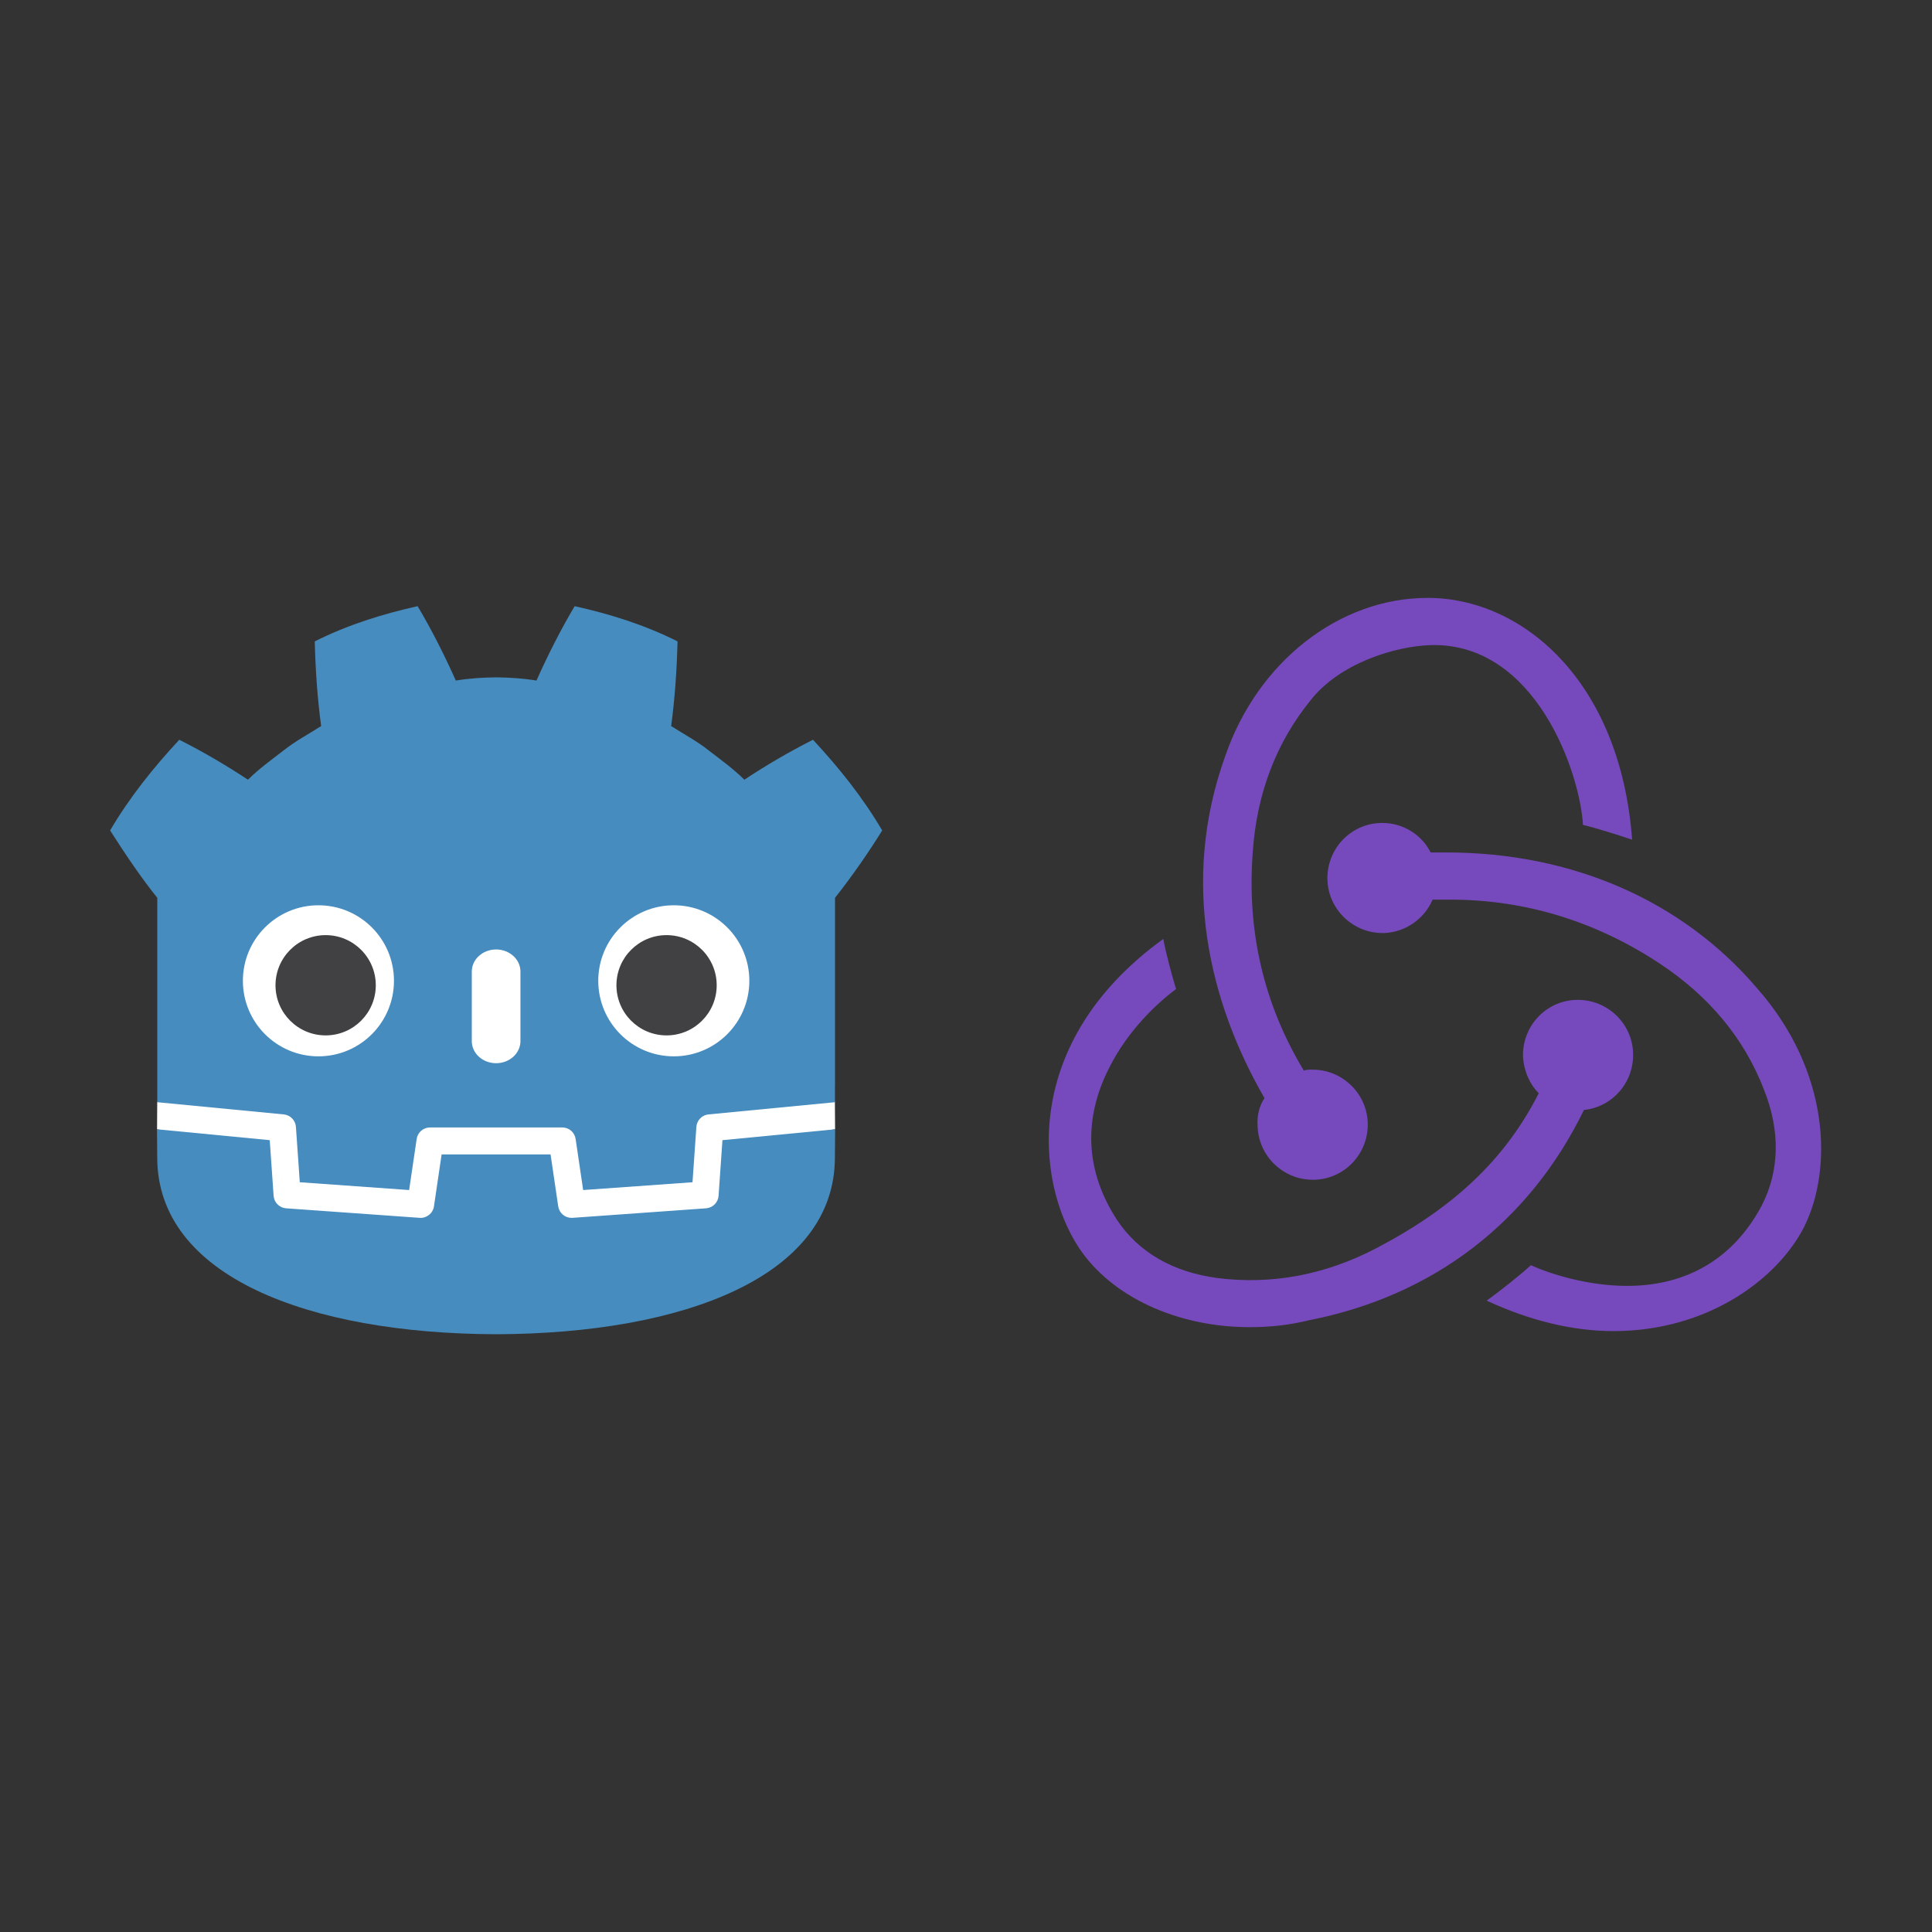<?xml version="1.0" encoding="UTF-8" standalone="no"?>
<svg
   xmlns:dc="http://purl.org/dc/elements/1.1/"
   xmlns:cc="http://creativecommons.org/ns#"
   xmlns:rdf="http://www.w3.org/1999/02/22-rdf-syntax-ns#"
   xmlns:svg="http://www.w3.org/2000/svg"
   xmlns="http://www.w3.org/2000/svg"
   xmlns:sodipodi="http://sodipodi.sourceforge.net/DTD/sodipodi-0.dtd"
   xmlns:inkscape="http://www.inkscape.org/namespaces/inkscape"
   sodipodi:docname="godot-redux-logo.svg"
   inkscape:version="1.0.2 (e86c870879, 2021-01-15, custom)"
   id="svg8"
   version="1.1"
   viewBox="0 0 132.292 132.292"
   height="500"
   width="500"
   inkscape:export-filename="C:\Users\Bob\Documents\Projects\graphics\godot-redux\logo\godot-redux-logo.png"
   inkscape:export-xdpi="96"
   inkscape:export-ydpi="96">
  <rect x="0" y="0" width="132.292" height="132.292" fill="#333333" stroke="none"/>
  <defs
     id="defs2">
    <clipPath
       clipPathUnits="userSpaceOnUse"
       id="clipPath16">
      <path
         d="M 0,595.276 H 841.89 V 0 H 0 Z"
         id="path18"
         inkscape:connector-curvature="0" />
    </clipPath>
  </defs>
  <sodipodi:namedview
     inkscape:window-maximized="0"
     inkscape:window-y="68"
     inkscape:window-x="2171"
     inkscape:window-height="1040"
     inkscape:window-width="1274"
     units="px"
     showgrid="false"
     inkscape:document-rotation="0"
     inkscape:current-layer="layer1"
     inkscape:document-units="px"
     inkscape:cy="157.47744"
     inkscape:cx="218.23455"
     inkscape:zoom="0.49497475"
     inkscape:pageshadow="2"
     inkscape:pageopacity="0.0"
     borderopacity="1.0"
     bordercolor="#666666"
     pagecolor="#ffffff"
     id="base" />
  <g
     id="layer1"
     inkscape:groupmode="layer"
     inkscape:label="Layer 1">
    <g
       fill="#764abc"
       id="g866"
       transform="matrix(0.673,0,0,0.673,64.311,31.989)">
      <path
         d="m 65.6,65.4 c 2.9,-0.3 5.1,-2.8 5,-5.8 -0.1,-3 -2.6,-5.4 -5.6,-5.4 h -0.2 c -3.1,0.1 -5.5,2.7 -5.4,5.8 0.1,1.5 0.7,2.8 1.6,3.7 -3.4,6.7 -8.6,11.6 -16.4,15.7 -5.3,2.8 -10.8,3.8 -16.3,3.1 -4.5,-0.6 -8,-2.6 -10.2,-5.9 -3.2,-4.9 -3.5,-10.2 -0.8,-15.5 1.9,-3.8 4.9,-6.6 6.8,-8 -0.4,-1.3 -1,-3.5 -1.3,-5.1 -14.5,10.5 -13,24.7 -8.6,31.4 3.3,5 10,8.1 17.4,8.1 2,0 4,-0.2 6,-0.7 12.8,-2.5 22.5,-10.1 28,-21.4 z"
         id="path860" />
      <path
         d="M 83.2,53 C 75.6,44.1 64.4,39.2 51.6,39.2 H 50 c -0.9,-1.8 -2.8,-3 -4.9,-3 h -0.2 c -3.1,0.1 -5.5,2.7 -5.4,5.8 0.1,3 2.6,5.4 5.6,5.4 h 0.2 c 2.2,-0.1 4.1,-1.5 4.9,-3.4 H 52 c 7.6,0 14.8,2.2 21.3,6.5 5,3.3 8.6,7.6 10.6,12.8 1.7,4.2 1.6,8.3 -0.2,11.8 -2.8,5.3 -7.5,8.2 -13.7,8.2 -4,0 -7.8,-1.2 -9.8,-2.1 -1.1,1 -3.1,2.6 -4.5,3.6 4.3,2 8.7,3.1 12.9,3.1 9.6,0 16.7,-5.3 19.4,-10.6 2.9,-5.8 2.7,-15.8 -4.8,-24.3 z"
         id="path862" />
      <path
         d="m 32.4,67.1 c 0.1,3 2.6,5.4 5.6,5.4 h 0.2 c 3.1,-0.1 5.5,-2.7 5.4,-5.8 -0.1,-3 -2.6,-5.4 -5.6,-5.4 h -0.2 c -0.2,0 -0.5,0 -0.7,0.1 -4.1,-6.8 -5.8,-14.2 -5.2,-22.2 0.4,-6 2.4,-11.2 5.9,-15.5 2.9,-3.7 8.5,-5.5 12.3,-5.6 10.6,-0.2 15.1,13 15.4,18.3 1.3,0.3 3.5,1 5,1.5 C 69.3,21.7 59.3,13.3 49.7,13.3 c -9,0 -17.3,6.5 -20.6,16.1 -4.6,12.8 -1.6,25.1 4,34.8 -0.5,0.7 -0.8,1.8 -0.7,2.9 z"
         id="path864" />
    </g>
    <g
       id="g14"
       clip-path="url(#clipPath16)"
       transform="matrix(0.142,0,0,-0.142,-8.279,104.172)">
      <g
         id="g78"
         transform="matrix(1.67,0,0,1.67,460.899,202.089)"
         style="stroke-width:0.884">
        <path
           d="m 0,0 c 0,0 -0.325,1.994 -0.515,1.976 l -36.182,-3.491 c -2.879,-0.278 -5.115,-2.574 -5.317,-5.459 l -0.994,-14.247 -27.992,-1.997 -1.904,12.912 c -0.424,2.872 -2.932,5.037 -5.835,5.037 h -38.188 c -2.902,0 -5.41,-2.165 -5.834,-5.037 l -1.905,-12.912 -27.992,1.997 -0.994,14.247 c -0.202,2.886 -2.438,5.182 -5.317,5.46 l -36.2,3.49 c -0.187,0.018 -0.324,-1.978 -0.511,-1.978 l -0.049,-7.83 30.658,-4.944 1.004,-14.374 c 0.203,-2.91 2.551,-5.263 5.463,-5.472 l 38.551,-2.75 c 0.146,-0.01 0.29,-0.016 0.434,-0.016 2.897,0 5.401,2.166 5.825,5.038 l 1.959,13.286 h 28.005 l 1.959,-13.286 c 0.423,-2.871 2.93,-5.037 5.831,-5.037 0.142,0 0.284,0.005 0.423,0.015 l 38.556,2.75 c 2.911,0.209 5.26,2.562 5.463,5.472 l 1.003,14.374 30.645,4.966 z"
           style="fill:#ffffff;fill-opacity:1;fill-rule:nonzero;stroke:none;stroke-width:0.884"
           id="path80"
           inkscape:connector-curvature="0" />
      </g>
      <g
         id="g82"
         transform="matrix(1.67,0,0,1.67,134.145,300.677)"
         style="stroke-width:0.884">
        <path
           d="m 0,0 v -47.514 -6.035 -5.492 c 0.108,-0.001 0.216,-0.005 0.323,-0.015 l 36.196,-3.49 c 1.896,-0.183 3.382,-1.709 3.514,-3.609 l 1.116,-15.978 31.574,-2.253 2.175,14.747 c 0.282,1.912 1.922,3.329 3.856,3.329 h 38.188 c 1.933,0 3.573,-1.417 3.855,-3.329 l 2.175,-14.747 31.575,2.253 1.115,15.978 c 0.133,1.9 1.618,3.425 3.514,3.609 l 36.182,3.49 c 0.107,0.01 0.214,0.014 0.322,0.015 v 4.711 l 0.015,0.005 V 0 c 5.097,6.416 9.923,13.494 13.621,19.449 -5.651,9.62 -12.575,18.217 -19.976,26.182 -6.864,-3.455 -13.531,-7.369 -19.828,-11.534 -3.151,3.132 -6.7,5.694 -10.186,8.372 -3.425,2.751 -7.285,4.768 -10.946,7.118 1.09,8.117 1.629,16.108 1.846,24.448 -9.446,4.754 -19.519,7.906 -29.708,10.17 -4.068,-6.837 -7.788,-14.241 -11.028,-21.479 -3.842,0.642 -7.702,0.88 -11.567,0.926 v 0.006 c -0.027,0 -0.052,-0.006 -0.075,-0.006 -0.024,0 -0.049,0.006 -0.073,0.006 V 63.652 C 93.903,63.606 90.046,63.368 86.203,62.726 82.965,69.964 79.247,77.368 75.173,84.205 64.989,81.941 54.915,78.789 45.47,74.035 45.686,65.695 46.225,57.704 47.318,49.587 43.65,47.237 39.795,45.22 36.369,42.469 32.888,39.791 29.333,37.229 26.181,34.097 19.884,38.262 13.219,42.176 6.353,45.631 -1.048,37.666 -7.968,29.069 -13.621,19.449 -9.178,12.475 -4.413,5.466 0,0 Z"
           style="fill:#478cbf;fill-opacity:1;fill-rule:nonzero;stroke:none;stroke-width:0.884"
           id="path84"
           inkscape:connector-curvature="0"
           sodipodi:nodetypes="cccccccccsssscccccccccccccccccccsccccccccccc" />
      </g>
      <g
         id="g86"
         transform="matrix(1.67,0,0,1.67,406.675,183.808)"
         style="stroke-width:0.884">
        <path
           d="m 0,0 -1.121,-16.063 c -0.135,-1.936 -1.675,-3.477 -3.611,-3.616 l -38.555,-2.751 c -0.094,-0.007 -0.188,-0.01 -0.281,-0.01 -1.916,0 -3.569,1.406 -3.852,3.33 l -2.211,14.994 H -81.09 l -2.211,-14.994 c -0.297,-2.018 -2.101,-3.469 -4.133,-3.32 l -38.555,2.751 c -1.936,0.139 -3.476,1.68 -3.611,3.616 L -130.721,0 -163.268,3.138 c 0.015,-3.498 0.06,-7.33 0.06,-8.093 0,-34.374 43.605,-50.896 97.781,-51.086 h 0.066 0.067 c 54.176,0.19 97.766,16.712 97.766,51.086 0,0.777 0.047,4.593 0.063,8.093 z"
           style="fill:#478cbf;fill-opacity:1;fill-rule:nonzero;stroke:none;stroke-width:0.884"
           id="path88"
           inkscape:connector-curvature="0" />
      </g>
      <g
         id="g90"
         transform="matrix(1.67,0,0,1.67,248.278,260.657)"
         style="stroke-width:0.884">
        <path
           d="m 0,0 c 0,-12.052 -9.765,-21.815 -21.813,-21.815 -12.042,0 -21.81,9.763 -21.81,21.815 0,12.044 9.768,21.802 21.81,21.802 C -9.765,21.802 0,12.044 0,0"
           style="fill:#ffffff;fill-opacity:1;fill-rule:nonzero;stroke:none;stroke-width:0.884"
           id="path92"
           inkscape:connector-curvature="0" />
      </g>
      <g
         id="g94"
         transform="matrix(1.67,0,0,1.67,239.514,258.496)"
         style="stroke-width:0.884">
        <path
           d="m 0,0 c 0,-7.994 -6.479,-14.473 -14.479,-14.473 -7.996,0 -14.479,6.479 -14.479,14.473 0,7.994 6.483,14.479 14.479,14.479 C -6.479,14.479 0,7.994 0,0"
           style="fill:#414042;fill-opacity:1;fill-rule:nonzero;stroke:none;stroke-width:0.884"
           id="path96"
           inkscape:connector-curvature="0" />
      </g>
      <g
         id="g98"
         transform="matrix(1.67,0,0,1.67,297.531,220.915)"
         style="stroke-width:0.884">
        <path
           d="m 0,0 c -3.878,0 -7.021,2.858 -7.021,6.381 v 20.081 c 0,3.52 3.143,6.381 7.021,6.381 3.878,0 7.028,-2.861 7.028,-6.381 V 6.381 C 7.028,2.858 3.878,0 0,0"
           style="fill:#ffffff;fill-opacity:1;fill-rule:nonzero;stroke:none;stroke-width:0.884"
           id="path100"
           inkscape:connector-curvature="0" />
      </g>
      <g
         id="g102"
         transform="matrix(1.67,0,0,1.67,346.79,260.657)"
         style="stroke-width:0.884">
        <path
           d="m 0,0 c 0,-12.052 9.765,-21.815 21.815,-21.815 12.041,0 21.808,9.763 21.808,21.815 0,12.044 -9.767,21.802 -21.808,21.802 C 9.765,21.802 0,12.044 0,0"
           style="fill:#ffffff;fill-opacity:1;fill-rule:nonzero;stroke:none;stroke-width:0.884"
           id="path104"
           inkscape:connector-curvature="0" />
      </g>
      <g
         id="g106"
         transform="matrix(1.67,0,0,1.67,355.557,258.496)"
         style="stroke-width:0.884">
        <path
           d="m 0,0 c 0,-7.994 6.477,-14.473 14.471,-14.473 8.002,0 14.479,6.479 14.479,14.473 0,7.994 -6.477,14.479 -14.479,14.479 C 6.477,14.479 0,7.994 0,0"
           style="fill:#414042;fill-opacity:1;fill-rule:nonzero;stroke:none;stroke-width:0.884"
           id="path108"
           inkscape:connector-curvature="0" />
      </g>
    </g>
  </g>
</svg>
